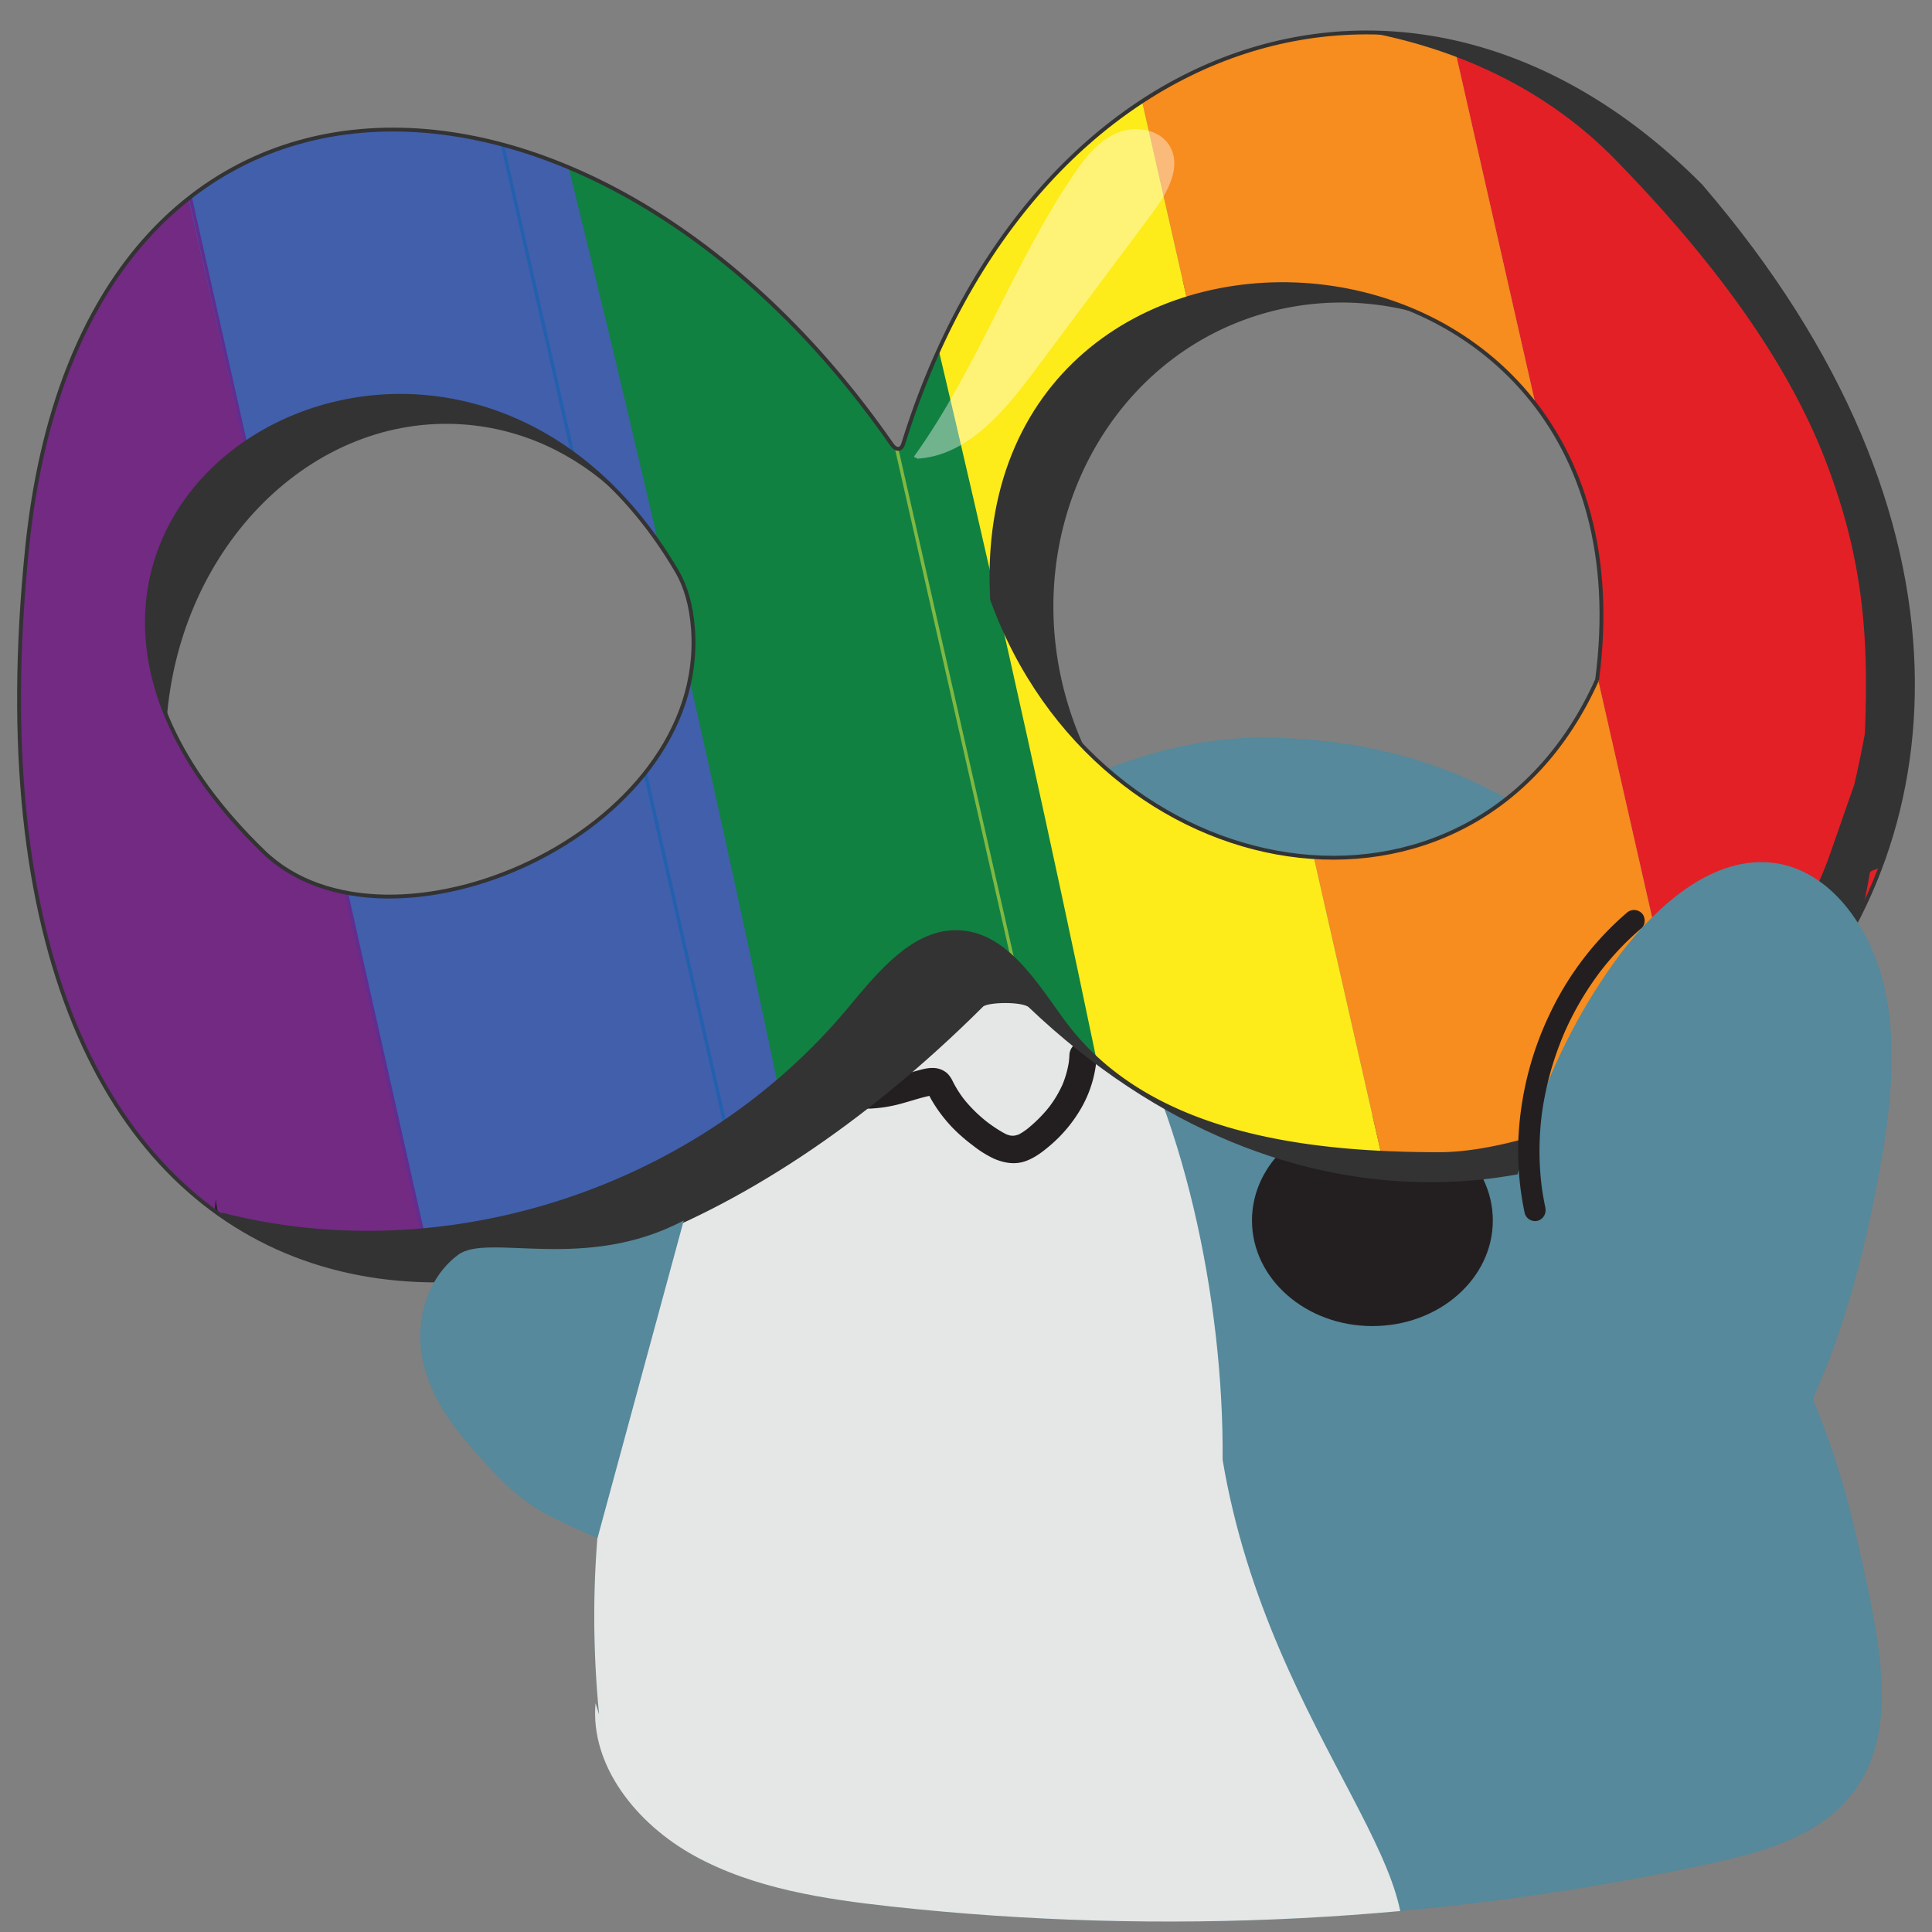 <svg xmlns="http://www.w3.org/2000/svg" xmlns:xlink="http://www.w3.org/1999/xlink" viewBox="0 0 1000 1000"><rect x="0" y="0" width="1000" height="1000" fill="#808080" stroke="none"/><defs><style>.cls-1,.cls-2{fill:none;}.cls-2{stroke:#333;stroke-miterlimit:10;stroke-width:2px;}.cls-3{clip-path:url(#clip-path);}.cls-4{fill:#e5e6e6;}.cls-5{fill:#55899b;}.cls-6{clip-path:url(#clip-path-2);}.cls-7{fill:#231f20;}.cls-8{fill:#333;}.cls-9{clip-path:url(#clip-path-3);}.cls-10{fill:#e32026;}.cls-11{fill:#f78c1f;}.cls-12{fill:#fdeb1a;}.cls-13{fill:#108141;}.cls-14{fill:#415fab;}.cls-15{fill:#722a83;}.cls-16{fill:#80b842;}.cls-17{fill:#2360ad;}.cls-18{fill:#612d90;}.cls-19{fill:#fff;opacity:0.4;}</style><clipPath id="clip-path"><path class="cls-1" d="M823.31-117c7.72-56.12,3.26-108.64-7.62-164.2-12.19-62.24-26.81-128.57-71.63-172.15-16.2-15.75-35.58-27.64-55.61-37.69-36.22-18.17-75.53-30.79-115.78-32.48s-81.54,8.07-114.83,31.43c-32.77,23-56.23,57.77-73.68,94.44S354.6-321.91,339.74-284a817.83,817.83,0,0,1-82.5,157.37c-1.61,2.4-3.28,4.92-3.56,7.82s1,5.86,2.3,8.5c12.23,24.1,35.07,41.07,59.67,50.94S366.76-46.06,393-43.14c84.26,9.36,169.52,13.61,253.67,3.26,64.93-8,132.9-27.07,176.63-77.14"/></clipPath><clipPath id="clip-path-2"><path class="cls-1" d="M310.08,887.36c-13.54-139.07,28.47-263.74,114.73-379.42,26.95-36.14,124.31-126.13,227.9-126.13,128.58,0,187.86,78.3,204.69,103C890,532.83,962.2,700.31,969,784.71c2.77,34.67,9.12,126.7-17.55,151.72-17.7,16.6-43.63,23.33-68.46,28.68a1326.56,1326.56,0,0,1-421.42,21.73c-35.36-3.85-71.54-9.46-102-26.19s-54.14-47-51.33-79.09"/></clipPath><clipPath id="clip-path-3"><path class="cls-2" d="M880.28,96.16C734-51.31,534.19,14.41,467.5,229.76c-1,3.33-3.72,3.44-5.93.26C307.05,7.4,43,1.48,14.07,283.22-28.6,698.57,261.6,765.82,508.17,520.28c2.72-2.71,21.44-3,24.92.28C801.62,776.05,1179.4,443.8,880.28,96.16ZM136.44,440.89C-46.27,264,232.77,95.28,350.43,295.8c4.37,7.46,7.39,17.46,8.27,29.75C366.32,431.72,200.73,503.14,136.44,440.89Zm690.21-89c-64.36,143.47-257.52,111.37-313.13-41.58C500.75,79.78,860.72,93.24,826.65,351.92Z"/></clipPath></defs><g id="Flagset2"><g class="cls-3"><path class="cls-4" d="M460.05-30.89c80.68-91.22,94.6-251.14,78.48-368.87-15.4-52-22.1-114.34,35.49-136.15C745.21-626,889.73-483.12,866.46-300.49c-23.21,80.44,2.07,178.14-41.89,248.7C768.61,35.73,480.67,88.32,466-40.55"/></g></g><g id="Layer_12" data-name="Layer 12"><g id="Layer_16" data-name="Layer 16"><path class="cls-5" d="M310.08,887.37c-13.54-139.08,28.47-263.75,114.73-379.43,26.95-36.14,124.31-126.13,227.9-126.13,128.58,0,187.86,78.29,204.69,103,32.55,47.86,10.85,61.08,35.7,134.41,18.35,54.12,50.22,98.24,67.82,176.34,13,57.55,25,108.45-9.51,140.83-17.7,16.6-43.63,23.33-68.46,28.68a1326.56,1326.56,0,0,1-421.42,21.73c-35.36-3.85-71.54-9.46-102-26.19-35.26-19.4-45.57-58.92-51.33-79.09"/><g class="cls-6"><path class="cls-4" d="M176.13,1006.66c165.76-96.95,57.09-393.85,203.69-517.09,170.11-143.88,254.41,103.6,253,266,24.57,146.49,125.45,225.29,82.91,273.23-146.55,92.84-423,131.63-536.28-27.91"/></g><ellipse class="cls-7" cx="710.35" cy="631.71" rx="62.33" ry="54.67"/><path class="cls-7" d="M452.21,492.18A73.17,73.17,0,0,0,435.13,513,153.14,153.14,0,0,0,425,536.77a62,62,0,0,0-3.48,12.35,23.74,23.74,0,0,0,.21,8.19,18.42,18.42,0,0,0,3.93,7.72c5.7,7.11,16.38,9,25,8.77A73,73,0,0,0,467.31,571c5.27-1.43,10.52-3.29,15.92-4.18l-1.88.26a8.7,8.7,0,0,1,2.39,0l-1.88-.26c1.07.24-.52-.3-.63-.36s-1.22-1.21-.55-.41c0,0-.83-1.31-.6-.71.08.21.22.41.32.61.42.83.83,1.66,1.27,2.47.94,1.72,2,3.38,3.06,5a78.21,78.21,0,0,0,8.39,10.38,88.55,88.55,0,0,0,10.33,9,56.43,56.43,0,0,0,10.79,6.82c5.23,2.33,11,3.36,16.52,1.4,4.87-1.73,8.85-4.79,12.75-8.11a73.54,73.54,0,0,0,16.34-19.73,61,61,0,0,0,7.84-27,7.14,7.14,0,0,0-7.09-7.08,7.23,7.23,0,0,0-7.08,7.08c-.07,1.45-.2,2.9-.38,4.34l.25-1.89a51.27,51.27,0,0,1-2.45,10.15c-.28.82-.59,1.64-.92,2.44a2.18,2.18,0,0,1-.21.52c-.07.08.66-1.52.34-.83l-.62,1.38q-1.18,2.5-2.59,4.89c-.92,1.57-1.92,3.09-3,4.57-.27.38-.54.75-.82,1.12-.92,1.22.78-1,0,0-.59.73-1.18,1.46-1.79,2.17a72.64,72.64,0,0,1-8.38,8.26l-1.31,1.08-.67.53c-.73.58,1.17-.87.47-.37s-1.68,1.23-2.58,1.77c-.45.28-.92.54-1.39.79l-.54.27c-1.25.64,1.18-.41.39-.16A20.82,20.82,0,0,1,524,588l1.88-.26a14.58,14.58,0,0,1-3.43,0l1.89.25a14.27,14.27,0,0,1-4.05-1.12c.1,0,1.61.74.56.21l-.75-.37c-.72-.37-1.43-.77-2.13-1.19-2.3-1.38-4.52-2.9-6.67-4.5-.38-.29-1.43-1.27.09.09-.2-.19-.44-.35-.65-.52-.55-.43-1.08-.87-1.62-1.32-1.05-.87-2.07-1.78-3.08-2.71a76,76,0,0,1-5.43-5.63q-.58-.66-1.14-1.35c-.32-.38-1.75-2.31-.35-.4-.76-1-1.53-2.06-2.25-3.13a57.31,57.31,0,0,1-3.72-6.33,14.37,14.37,0,0,0-2.68-4,11.13,11.13,0,0,0-7.48-2.94c-3.32-.13-6.91,1.06-10.1,1.92-6.56,1.78-13,3.91-19.78,4.84l1.89-.25a42.39,42.39,0,0,1-11.14,0l1.89.26a31.23,31.23,0,0,1-5.07-1.13l-1-.35c-1.74-.64,1.15.59.08.05-.66-.33-1.31-.65-1.93-1-.32-.19-.63-.45-.95-.63,1.61.91,1,.77.43.31a10.83,10.83,0,0,1-.91-.88l-.21-.23c-.49-.57-.37-.41.34.48a7,7,0,0,0-.63-1c-.13-.22-.25-.45-.36-.67.45,1.12.55,1.34.28.66a15.3,15.3,0,0,1-.6-2.49l.26,1.88a17.53,17.53,0,0,1,.07-4.46l-.26,1.89a60,60,0,0,1,3.23-11.05c1.27-3.6,2.58-7.19,4-10.73.12-.3.72-1.71.24-.57s.13-.3.25-.57c.41-.94.83-1.88,1.27-2.81q1.23-2.64,2.62-5.19c.93-1.71,1.92-3.4,3-5,.5-.77,1-1.54,1.53-2.29.31-.44.61-.87.93-1.29l.35-.48c.67-.9.05-.1-.26.32a56.85,56.85,0,0,1,9.8-10.05,7.12,7.12,0,0,0,2.07-5,7.08,7.08,0,0,0-7.08-7.09,8,8,0,0,0-5,2.08Z"/></g><g id="Layer_17" data-name="Layer 17"><path class="cls-8" d="M86.25,372.78c6.7-90.34,75.61-158.87,153.92-153.07,30.43,2.26,57.8,15.42,79.51,36C296.32,218,259,192.29,215.32,189.05,137,183.25,68.1,251.78,61.4,342.12c-4.09,55.24,16,105.83,50.16,138.14C93,450.31,83.29,412.77,86.25,372.78Z"/><path class="cls-8" d="M552.28,362.85c-25.39-87,20-176.71,101.33-200.47a146.16,146.16,0,0,1,93.3,4c-37.08-26.56-84-36.62-129.39-23.38C536.17,166.74,490.81,256.5,516.2,343.45c15.53,53.17,53.91,93,100,110.45C586.75,432.82,563.52,401.34,552.28,362.85Z"/><g class="cls-9"><path class="cls-10" d="M603.84-631.17c51.76-10.54,103.54-21,155.26-31.74,4.44-.92,5.87-.21,7.07,5.06q134.18,591.51,268.63,1183,63,277.46,126.2,554.88c1.2,5.27.2,6.48-4.25,7.37-51.8,10.35-103.55,21-155.32,31.5Z"/><path class="cls-11" d="M603.84-631.17l397.59,1750-160.82,32.75c-.64-3.2-1.21-6.42-1.94-9.6Q642.07,276.54,445.42-588.91c-.73-3.18-1.6-6.34-2.41-9.5Z"/><path class="cls-12" d="M443-598.41c.81,3.16,1.68,6.32,2.41,9.5Q642.05,276.54,838.67,1142c.73,3.18,1.3,6.4,1.94,9.6L681,1184.11l-397.6-1750Z"/><ellipse class="cls-13" cx="401.18" cy="325.6" rx="115.15" ry="1268.99" transform="translate(-62.21 97.06) rotate(-12.81)"/><ellipse class="cls-14" cx="240.36" cy="358.35" rx="115.15" ry="1268.99" transform="translate(-73.47 62.21) rotate(-12.81)"/><path class="cls-15" d="M358.13,1249.86c-51.36,10.46-102.73,20.85-154,31.5-4.44.92-5.88.2-7.07-5.07Q62.68,684.11-71.93,92q-62.88-276.76-125.88-553.51c-1.2-5.27-.2-6.48,4.24-7.37,51.4-10.27,102.75-20.79,154.11-31.25Z"/><ellipse class="cls-16" cx="481.59" cy="309.22" rx="0.88" ry="1268.98" transform="translate(-56.54 114.38) rotate(-12.8)"/><ellipse class="cls-17" cx="320.77" cy="341.97" rx="0.88" ry="1269.01" transform="translate(-67.79 79.56) rotate(-12.8)"/><ellipse class="cls-18" cx="159.94" cy="374.72" rx="0.88" ry="1269.01" transform="matrix(0.98, -0.22, 0.22, 0.98, -79.05, 44.75)"/><path class="cls-7" d="M111.27,625a2,2,0,0,0,1.42,2.06h0c-.44-2.2-.8-4.41-1-6.65Z"/><path class="cls-8" d="M943.41,61.64c-8.42-9.12-17.47-17.83-28.17-23.9-9.67-5.48-20.4-8.62-31-11.73C822.31,7.91,759.68-10.31,695.37-12.83c-8.61-.34-18.37.09-24.12,6.7s-1.35,20.59,7.08,18.78l-3-.37c60.39,4.9,118,26.5,160.92,70.49s86.59,98,108.79,156c18.73,49,22.45,88.63,20.2,140.83-.05,1.22-5.25,27.1-6,28l-11.58,33.22a202,202,0,0,1-27.77,52.91c-45.33,62-46.91,52.2-73.53,72.29-10.72,8.1-63.55,30.36-101.43,30.36-70.7,0-151.47-10.32-194-68.46-14.49-19.8-29.34-44.5-53.35-46.34-24.64-1.89-43.07,21.47-59.21,40.73C360.74,615,230.9,657.21,115.68,627.85a1.93,1.93,0,0,0-2.31,2.36c6.2,26,24.61,48.27,46.88,62.51,25,16,54.48,23,83.7,26.8,82.09,10.7,165.09-1.88,247.64-7.8,105-7.53,212.82-4.66,312.15-40.5,27.42-9.9,54.22-22.9,76.28-42.38C911.51,601,931.33,562,948.26,523c6.28-14.49,14.93-43.45,19.48-70.79a1.92,1.92,0,0,1,1.24-1.51,25.45,25.45,0,0,0,3-1.22c30.64-14.49,45.68-50.41,52.91-84.32C1047.64,258.42,1016.52,140.8,943.41,61.64Z"/></g><path class="cls-2" d="M880.28,96.16C734-51.31,534.19,14.41,467.5,229.76c-1,3.33-3.72,3.44-5.93.26C307.05,7.4,43,1.48,14.07,283.22-28.6,698.57,261.6,765.82,508.17,520.28c2.72-2.71,21.44-3,24.92.28C801.62,776.05,1179.4,443.8,880.28,96.16ZM136.44,440.89C-46.27,264,232.77,95.28,350.43,295.8c4.37,7.46,7.39,17.46,8.27,29.75C366.32,431.72,200.73,503.14,136.44,440.89Zm690.21-89c-64.36,143.47-257.52,111.37-313.13-41.58C500.75,79.78,860.72,93.24,826.65,351.92Z"/></g><path class="cls-5" d="M922.56,754.31c25.84-43.27,40.12-94,49.6-144.63,6.12-32.73,10.36-66.91,3.21-98.53s-28.1-60.2-56.27-64.37C887,442,856.24,468.92,835,498.81,798.5,550,777.26,615.1,775.91,679.74"/><g id="Layer_18" data-name="Layer 18"><path class="cls-7" d="M799.87,625c-.57-2.7-1.08-5.41-1.5-8.13-.09-.62-.19-1.24-.27-1.86a6.29,6.29,0,0,1-.11-.74c0,1.49.06.38,0,0-.17-1.36-.32-2.73-.45-4.1a148.89,148.89,0,0,1-.69-15.94,154.28,154.28,0,0,1,1-15.93c.07-.62.14-1.25.22-1.87,0-.32.24-1.63,0,0,0-.24.07-.49.1-.74.21-1.43.43-2.85.67-4.28.45-2.66,1-5.31,1.55-7.94q1.71-7.73,4.18-15.27,1.29-3.95,2.78-7.81c.45-1.18.92-2.35,1.4-3.51.09-.23.19-.46.29-.7.5-1.22-.5,1.14,0-.07l.9-2.08a159.4,159.4,0,0,1,15.89-27.8q1.32-1.85,2.69-3.65c.18-.23.93-1.3.06-.08.22-.31.46-.6.7-.89.46-.6.94-1.19,1.41-1.77q2.87-3.53,5.92-6.86a147.94,147.94,0,0,1,13.06-12.6c2.2-1.88,2.08-5.89,0-7.8a5.65,5.65,0,0,0-7.79,0,158.33,158.33,0,0,0-40,52.8,167.12,167.12,0,0,0-16,64.94,154.27,154.27,0,0,0,3.33,37.67,5.55,5.55,0,0,0,6.77,3.85,5.64,5.64,0,0,0,3.85-6.78Z"/></g><path class="cls-5" d="M353.91,631.71c-51.2,27.11-101.35,6.31-116.75,17.75-16.08,11.94-22.11,33.89-18.77,52.65s14.47,34.79,27,48.79c24.45,27.43,30.47,30.56,63.87,45.24"/></g><g id="Layer_19" data-name="Layer 19"><path class="cls-19" d="M473,236.42C505.63,191.1,524.18,137,555.46,90.74c5.86-8.68,12.58-17.41,22.13-21.69s22.62-2.45,27.89,6.6c6.42,11-1.5,24.59-9.13,34.8L535.21,192.3c-15.53,20.8-34.39,43.48-60.29,45.11"/></g></svg>